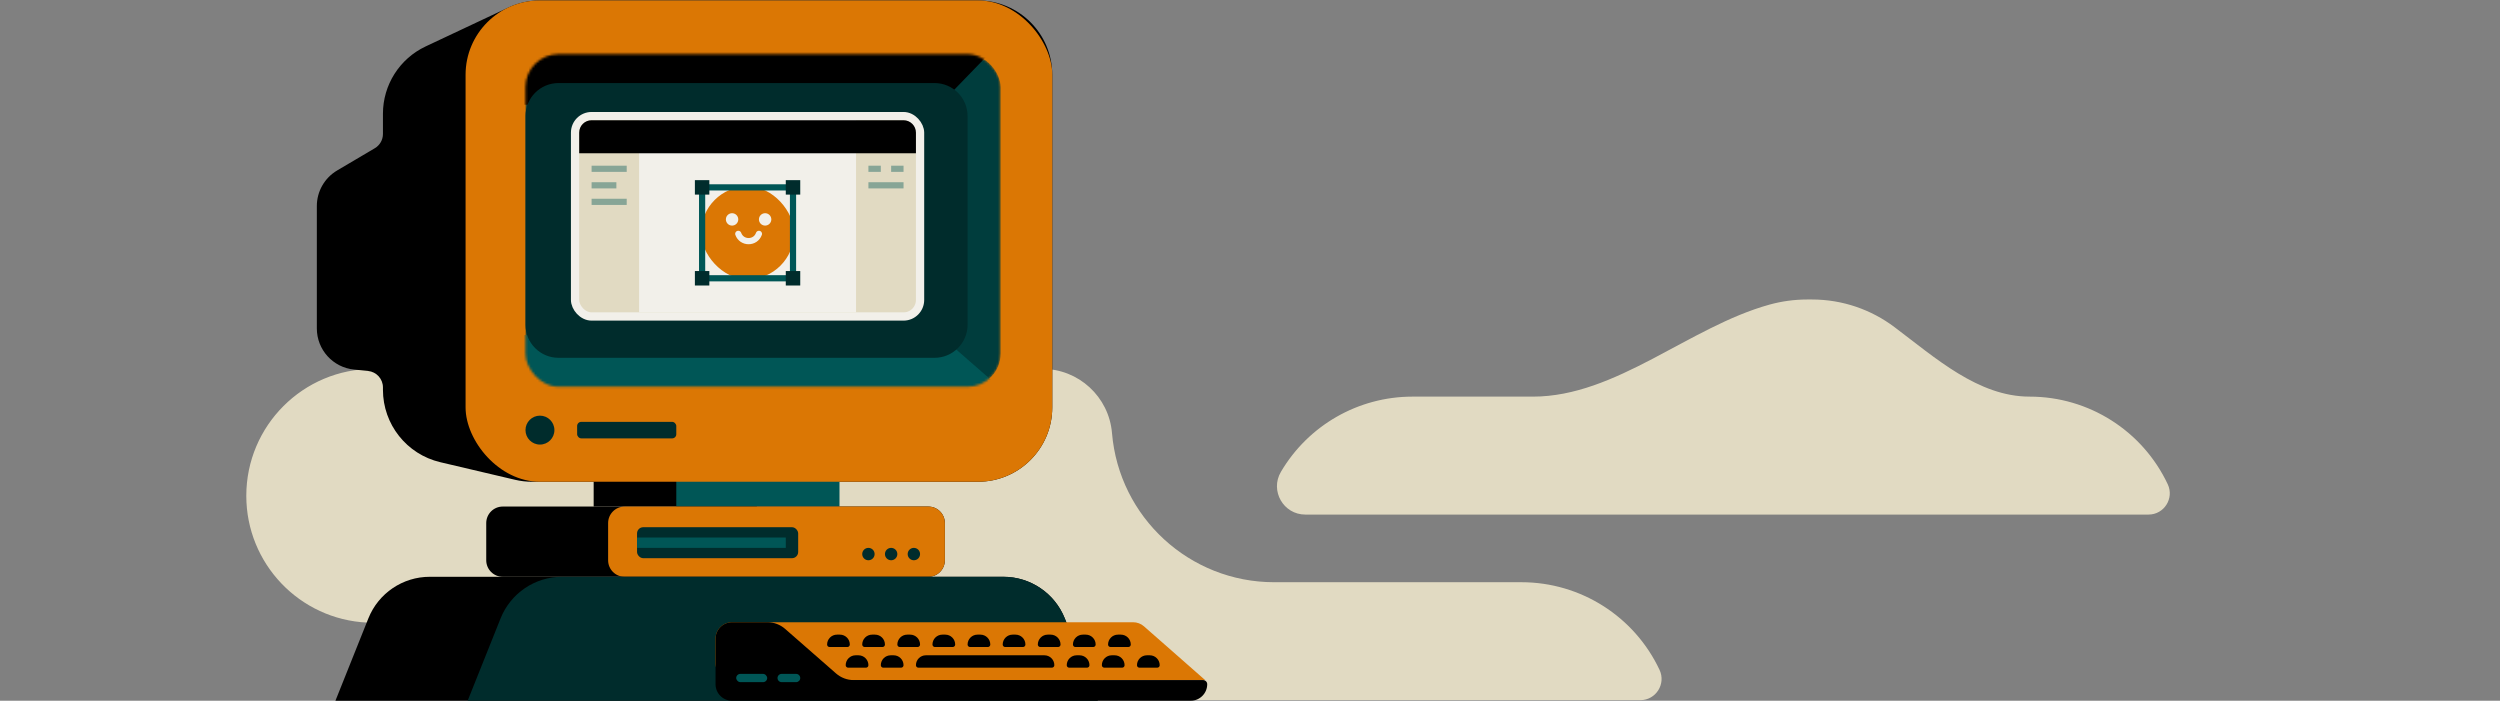 <svg width="1081" height="303" viewBox="0 0 1081 303" fill="none" xmlns="http://www.w3.org/2000/svg">
<rect x="0" y="0" width="1081" height="303" fill="#808080" stroke="none"/>
<path fill-rule="evenodd" clip-rule="evenodd" d="M819.135 141.413C836.88 154.756 855.414 171.5 877.616 171.5V171.5C903.182 171.5 926.448 186.265 937.334 209.398V209.398C940.202 215.493 935.755 222.5 929.019 222.5H564.421C554.945 222.5 549.056 212.204 553.861 204.037V204.037C565.719 183.878 587.36 171.5 610.748 171.5H662.821C698.83 171.5 730.42 141.319 765.126 131.716C770.354 130.27 775.843 129.5 781.484 129.5H783.452C796.756 129.5 809.148 133.903 819.135 141.413ZM161.386 159.5C131.073 159.5 106.5 184.074 106.5 214.386C106.5 243.696 129.529 267.834 158.806 269.212L330.591 277.296C333.959 277.454 335.821 281.38 334.111 284.287V284.287V284.287C329.306 292.454 335.195 302.75 344.671 302.75H709.269C716.005 302.75 720.452 295.743 717.584 289.648V289.648C706.698 266.515 683.432 251.75 657.866 251.75H550.955C514.367 251.75 483.883 223.715 480.827 187.255V187.255C479.511 171.565 466.393 159.5 450.648 159.5H161.386Z" fill="#E1DAC2"/>
<path fill-rule="evenodd" clip-rule="evenodd" d="M184.05 20.076C172.779 25.38 165.585 36.716 165.585 49.173V57.935C165.585 60.463 164.249 62.802 162.072 64.088L145.781 73.709C140.339 76.922 137 82.772 137 89.092V142.023C137 151.199 143.951 158.883 153.082 159.799L159.152 160.408C162.804 160.774 165.585 163.848 165.585 167.518V168.551C165.585 183.474 175.851 196.436 190.377 199.854L222.694 207.458C225.108 208.026 227.58 208.313 230.059 208.313H422.847C440.607 208.313 455.005 193.916 455.005 176.155V32.339C455.005 14.578 440.607 0.181 422.847 0.181H233.516C228.782 0.181 224.106 1.226 219.823 3.242L184.05 20.076Z" fill="black"/>
<rect x="256.698" y="194.021" width="70.568" height="25.012" fill="black"/>
<rect x="292.429" y="194.021" width="70.568" height="25.012" fill="#005656"/>
<rect x="201.316" y="0.181" width="253.689" height="208.132" rx="32.158" fill="#DB7704"/>
<mask id="mask0_1578_5790" style="mask-type:alpha" maskUnits="userSpaceOnUse" x="227" y="23" width="206" height="145">
<rect x="227.22" y="23.406" width="205.452" height="143.817" rx="14.292" fill="black"/>
</mask>
<g mask="url(#mask0_1578_5790)">
<rect x="227.22" y="23.406" width="205.452" height="143.817" rx="14.292" fill="#003D3D"/>
<path d="M406.321 144.891L434.459 169.456H225.434V144.891H406.321Z" fill="#005656"/>
<path d="M406.321 45.291L434.459 16.26H225.434V45.291H406.321Z" fill="black"/>
</g>
<path d="M227.22 50.204C227.22 42.31 233.619 35.912 241.513 35.912H404.088C411.982 35.912 418.38 42.31 418.38 50.204V140.424C418.38 148.318 411.982 154.717 404.088 154.717H241.513C233.619 154.717 227.22 148.318 227.22 140.424V50.204Z" fill="#002C2C"/>
<rect x="249.552" y="182.409" width="42.877" height="7.146" rx="1.787" fill="#002C2C"/>
<circle cx="233.473" cy="185.981" r="6.253" fill="#002C2C"/>
<path d="M210.248 226.178C210.248 222.232 213.448 219.032 217.394 219.032H401.408C405.355 219.032 408.555 222.232 408.555 226.178V242.257C408.555 246.204 405.355 249.403 401.408 249.403H217.394C213.448 249.403 210.248 246.204 210.248 242.257V226.178Z" fill="black"/>
<path d="M262.951 226.178C262.951 222.232 266.151 219.032 270.097 219.032H401.408C405.355 219.032 408.555 222.232 408.555 226.178V242.257C408.555 246.204 405.355 249.403 401.408 249.403H270.097C266.151 249.403 262.951 246.204 262.951 242.257V226.178Z" fill="#DB7704"/>
<rect x="275.457" y="227.965" width="69.675" height="13.399" rx="2.68" fill="#002C2C"/>
<path d="M275.457 232.432H339.773V236.898H275.457V232.432Z" fill="#005656"/>
<path d="M159.291 267.372C163.632 256.519 174.142 249.403 185.831 249.403H433.865C445.554 249.403 456.065 256.52 460.406 267.372L474.657 303H145.039L159.291 267.372Z" fill="black"/>
<path d="M216.46 267.372C220.801 256.519 231.312 249.403 243 249.403H433.865C445.554 249.403 456.065 256.52 460.406 267.372L474.657 303H202.209L216.46 267.372Z" fill="#002C2C"/>
<circle cx="375.503" cy="239.578" r="2.68" fill="#002C2C"/>
<circle cx="385.329" cy="239.578" r="2.68" fill="#002C2C"/>
<circle cx="395.155" cy="239.578" r="2.68" fill="#002C2C"/>
<rect x="248.659" y="50.204" width="149.176" height="86.647" rx="7.146" fill="#E1DAC2" stroke="#F2F0EA" stroke-width="3.573"/>
<rect x="276.35" y="51.991" width="93.793" height="83.074" fill="#F2F0EA"/>
<path d="M250.445 57.35C250.445 54.39 252.845 51.991 255.805 51.991H390.689C393.649 51.991 396.049 54.39 396.049 57.35V66.283H250.445V57.35Z" fill="black"/>
<rect x="303.148" y="80.575" width="40.197" height="40.197" rx="20.099" fill="#DB7704"/>
<circle cx="316.548" cy="94.868" r="2.68" fill="#F2F0EA"/>
<circle cx="330.84" cy="94.868" r="2.68" fill="#F2F0EA"/>
<rect x="303.595" y="81.022" width="39.304" height="39.304" stroke="#005656" stroke-width="2.68"/>
<rect x="300.469" y="77.895" width="6.253" height="6.253" fill="#002C2C"/>
<rect x="300.469" y="117.2" width="6.253" height="6.253" fill="#002C2C"/>
<rect x="339.773" y="77.895" width="6.253" height="6.253" fill="#002C2C"/>
<rect x="339.773" y="117.2" width="6.253" height="6.253" fill="#002C2C"/>
<line x1="255.805" y1="72.982" x2="270.991" y2="72.982" stroke="#005656" stroke-opacity="0.4" stroke-width="2.68"/>
<path d="M375.503 72.982H380.863" stroke="#005656" stroke-opacity="0.4" stroke-width="2.68"/>
<path d="M385.329 72.982H390.689" stroke="#005656" stroke-opacity="0.4" stroke-width="2.68"/>
<line x1="375.503" y1="80.129" x2="390.689" y2="80.129" stroke="#005656" stroke-opacity="0.4" stroke-width="2.68"/>
<path d="M255.805 80.129H266.524" stroke="#005656" stroke-opacity="0.4" stroke-width="2.68"/>
<line x1="255.805" y1="87.275" x2="270.991" y2="87.275" stroke="#005656" stroke-opacity="0.4" stroke-width="2.68"/>
<path d="M309.401 276.202C309.401 272.256 312.601 269.056 316.548 269.056H489.949C491.685 269.056 493.361 269.688 494.666 270.834L521.107 294.068H316.548C312.601 294.068 309.401 290.868 309.401 286.922V276.202Z" fill="#DB7704"/>
<path fill-rule="evenodd" clip-rule="evenodd" d="M316.548 269.056C312.601 269.056 309.401 272.256 309.401 276.202V294.068L309.401 295.854C309.401 299.801 312.601 303 316.548 303H514.854C518.801 303 522 299.801 522 295.854V295.854C522 294.867 521.2 294.068 520.213 294.068H369.147C366.334 294.068 363.617 293.047 361.5 291.194L339.483 271.929C337.366 270.077 334.649 269.056 331.836 269.056H316.548Z" fill="black"/>
<path d="M357.638 278.703C357.638 276.335 359.558 274.415 361.926 274.415H363.176C365.544 274.415 367.464 276.335 367.464 278.703V278.703C367.464 279.295 366.984 279.775 366.392 279.775H358.71C358.118 279.775 357.638 279.295 357.638 278.703V278.703Z" fill="black"/>
<path d="M372.824 278.703C372.824 276.335 374.743 274.415 377.111 274.415H378.362C380.73 274.415 382.65 276.335 382.65 278.703V278.703C382.65 279.295 382.17 279.775 381.578 279.775H373.896C373.304 279.775 372.824 279.295 372.824 278.703V278.703Z" fill="black"/>
<path d="M388.009 278.703C388.009 276.335 389.929 274.415 392.297 274.415H393.548C395.916 274.415 397.835 276.335 397.835 278.703V278.703C397.835 279.295 397.355 279.775 396.763 279.775H389.081C388.489 279.775 388.009 279.295 388.009 278.703V278.703Z" fill="black"/>
<path d="M403.195 278.703C403.195 276.335 405.115 274.415 407.483 274.415H408.733C411.101 274.415 413.021 276.335 413.021 278.703V278.703C413.021 279.295 412.541 279.775 411.949 279.775H404.267C403.675 279.775 403.195 279.295 403.195 278.703V278.703Z" fill="black"/>
<path d="M418.381 278.703C418.381 276.335 420.3 274.415 422.668 274.415H423.919C426.287 274.415 428.206 276.335 428.206 278.703V278.703C428.206 279.295 427.727 279.775 427.135 279.775H419.452C418.86 279.775 418.381 279.295 418.381 278.703V278.703Z" fill="black"/>
<path d="M433.566 278.703C433.566 276.335 435.486 274.415 437.854 274.415H439.104C441.472 274.415 443.392 276.335 443.392 278.703V278.703C443.392 279.295 442.912 279.775 442.32 279.775H434.638C434.046 279.775 433.566 279.295 433.566 278.703V278.703Z" fill="black"/>
<path d="M448.752 278.703C448.752 276.335 450.671 274.415 453.039 274.415H454.29C456.658 274.415 458.578 276.335 458.578 278.703V278.703C458.578 279.295 458.098 279.775 457.506 279.775H449.824C449.232 279.775 448.752 279.295 448.752 278.703V278.703Z" fill="black"/>
<path d="M463.937 278.703C463.937 276.335 465.857 274.415 468.225 274.415H469.476C471.844 274.415 473.763 276.335 473.763 278.703V278.703C473.763 279.295 473.283 279.775 472.691 279.775H465.009C464.417 279.775 463.937 279.295 463.937 278.703V278.703Z" fill="black"/>
<path d="M479.123 278.703C479.123 276.335 481.043 274.415 483.411 274.415H484.661C487.029 274.415 488.949 276.335 488.949 278.703V278.703C488.949 279.295 488.469 279.775 487.877 279.775H480.195C479.603 279.775 479.123 279.295 479.123 278.703V278.703Z" fill="black"/>
<path d="M365.677 287.636C365.677 285.268 367.597 283.348 369.965 283.348H371.216C373.584 283.348 375.503 285.268 375.503 287.636V287.636C375.503 288.228 375.024 288.708 374.432 288.708H366.749C366.157 288.708 365.677 288.228 365.677 287.636V287.636Z" fill="black"/>
<path d="M380.863 287.636C380.863 285.268 382.783 283.348 385.151 283.348H386.401C388.769 283.348 390.689 285.268 390.689 287.636V287.636C390.689 288.228 390.209 288.708 389.617 288.708H381.935C381.343 288.708 380.863 288.228 380.863 287.636V287.636Z" fill="black"/>
<path d="M396.049 287.636C396.049 285.268 397.968 283.348 400.336 283.348H451.61C453.978 283.348 455.898 285.268 455.898 287.636V287.636C455.898 288.228 455.418 288.708 454.826 288.708H397.121C396.529 288.708 396.049 288.228 396.049 287.636V287.636Z" fill="black"/>
<path d="M461.258 287.636C461.258 285.268 463.177 283.348 465.545 283.348H466.796C469.164 283.348 471.084 285.268 471.084 287.636V287.636C471.084 288.228 470.604 288.708 470.012 288.708H462.329C461.737 288.708 461.258 288.228 461.258 287.636V287.636Z" fill="black"/>
<path d="M476.443 287.636C476.443 285.268 478.363 283.348 480.731 283.348H481.981C484.349 283.348 486.269 285.268 486.269 287.636V287.636C486.269 288.228 485.789 288.708 485.197 288.708H477.515C476.923 288.708 476.443 288.228 476.443 287.636V287.636Z" fill="black"/>
<path d="M491.629 287.636C491.629 285.268 493.548 283.348 495.916 283.348H497.167C499.535 283.348 501.455 285.268 501.455 287.636V287.636C501.455 288.228 500.975 288.708 500.383 288.708H492.701C492.109 288.708 491.629 288.228 491.629 287.636V287.636Z" fill="black"/>
<rect x="318.334" y="291.387" width="13.399" height="3.573" rx="1.787" fill="#005656"/>
<path d="M336.2 293.174C336.2 292.187 336.999 291.387 337.986 291.387H344.239C345.226 291.387 346.026 292.187 346.026 293.174V293.174C346.026 294.16 345.226 294.96 344.239 294.96H337.986C336.999 294.96 336.2 294.16 336.2 293.174V293.174Z" fill="#005656"/>
<path d="M319.227 101.121V101.121C320.726 105.317 326.661 105.317 328.16 101.121V101.121" stroke="#F2F0EA" stroke-width="2.68" stroke-linecap="round"/>
</svg>
